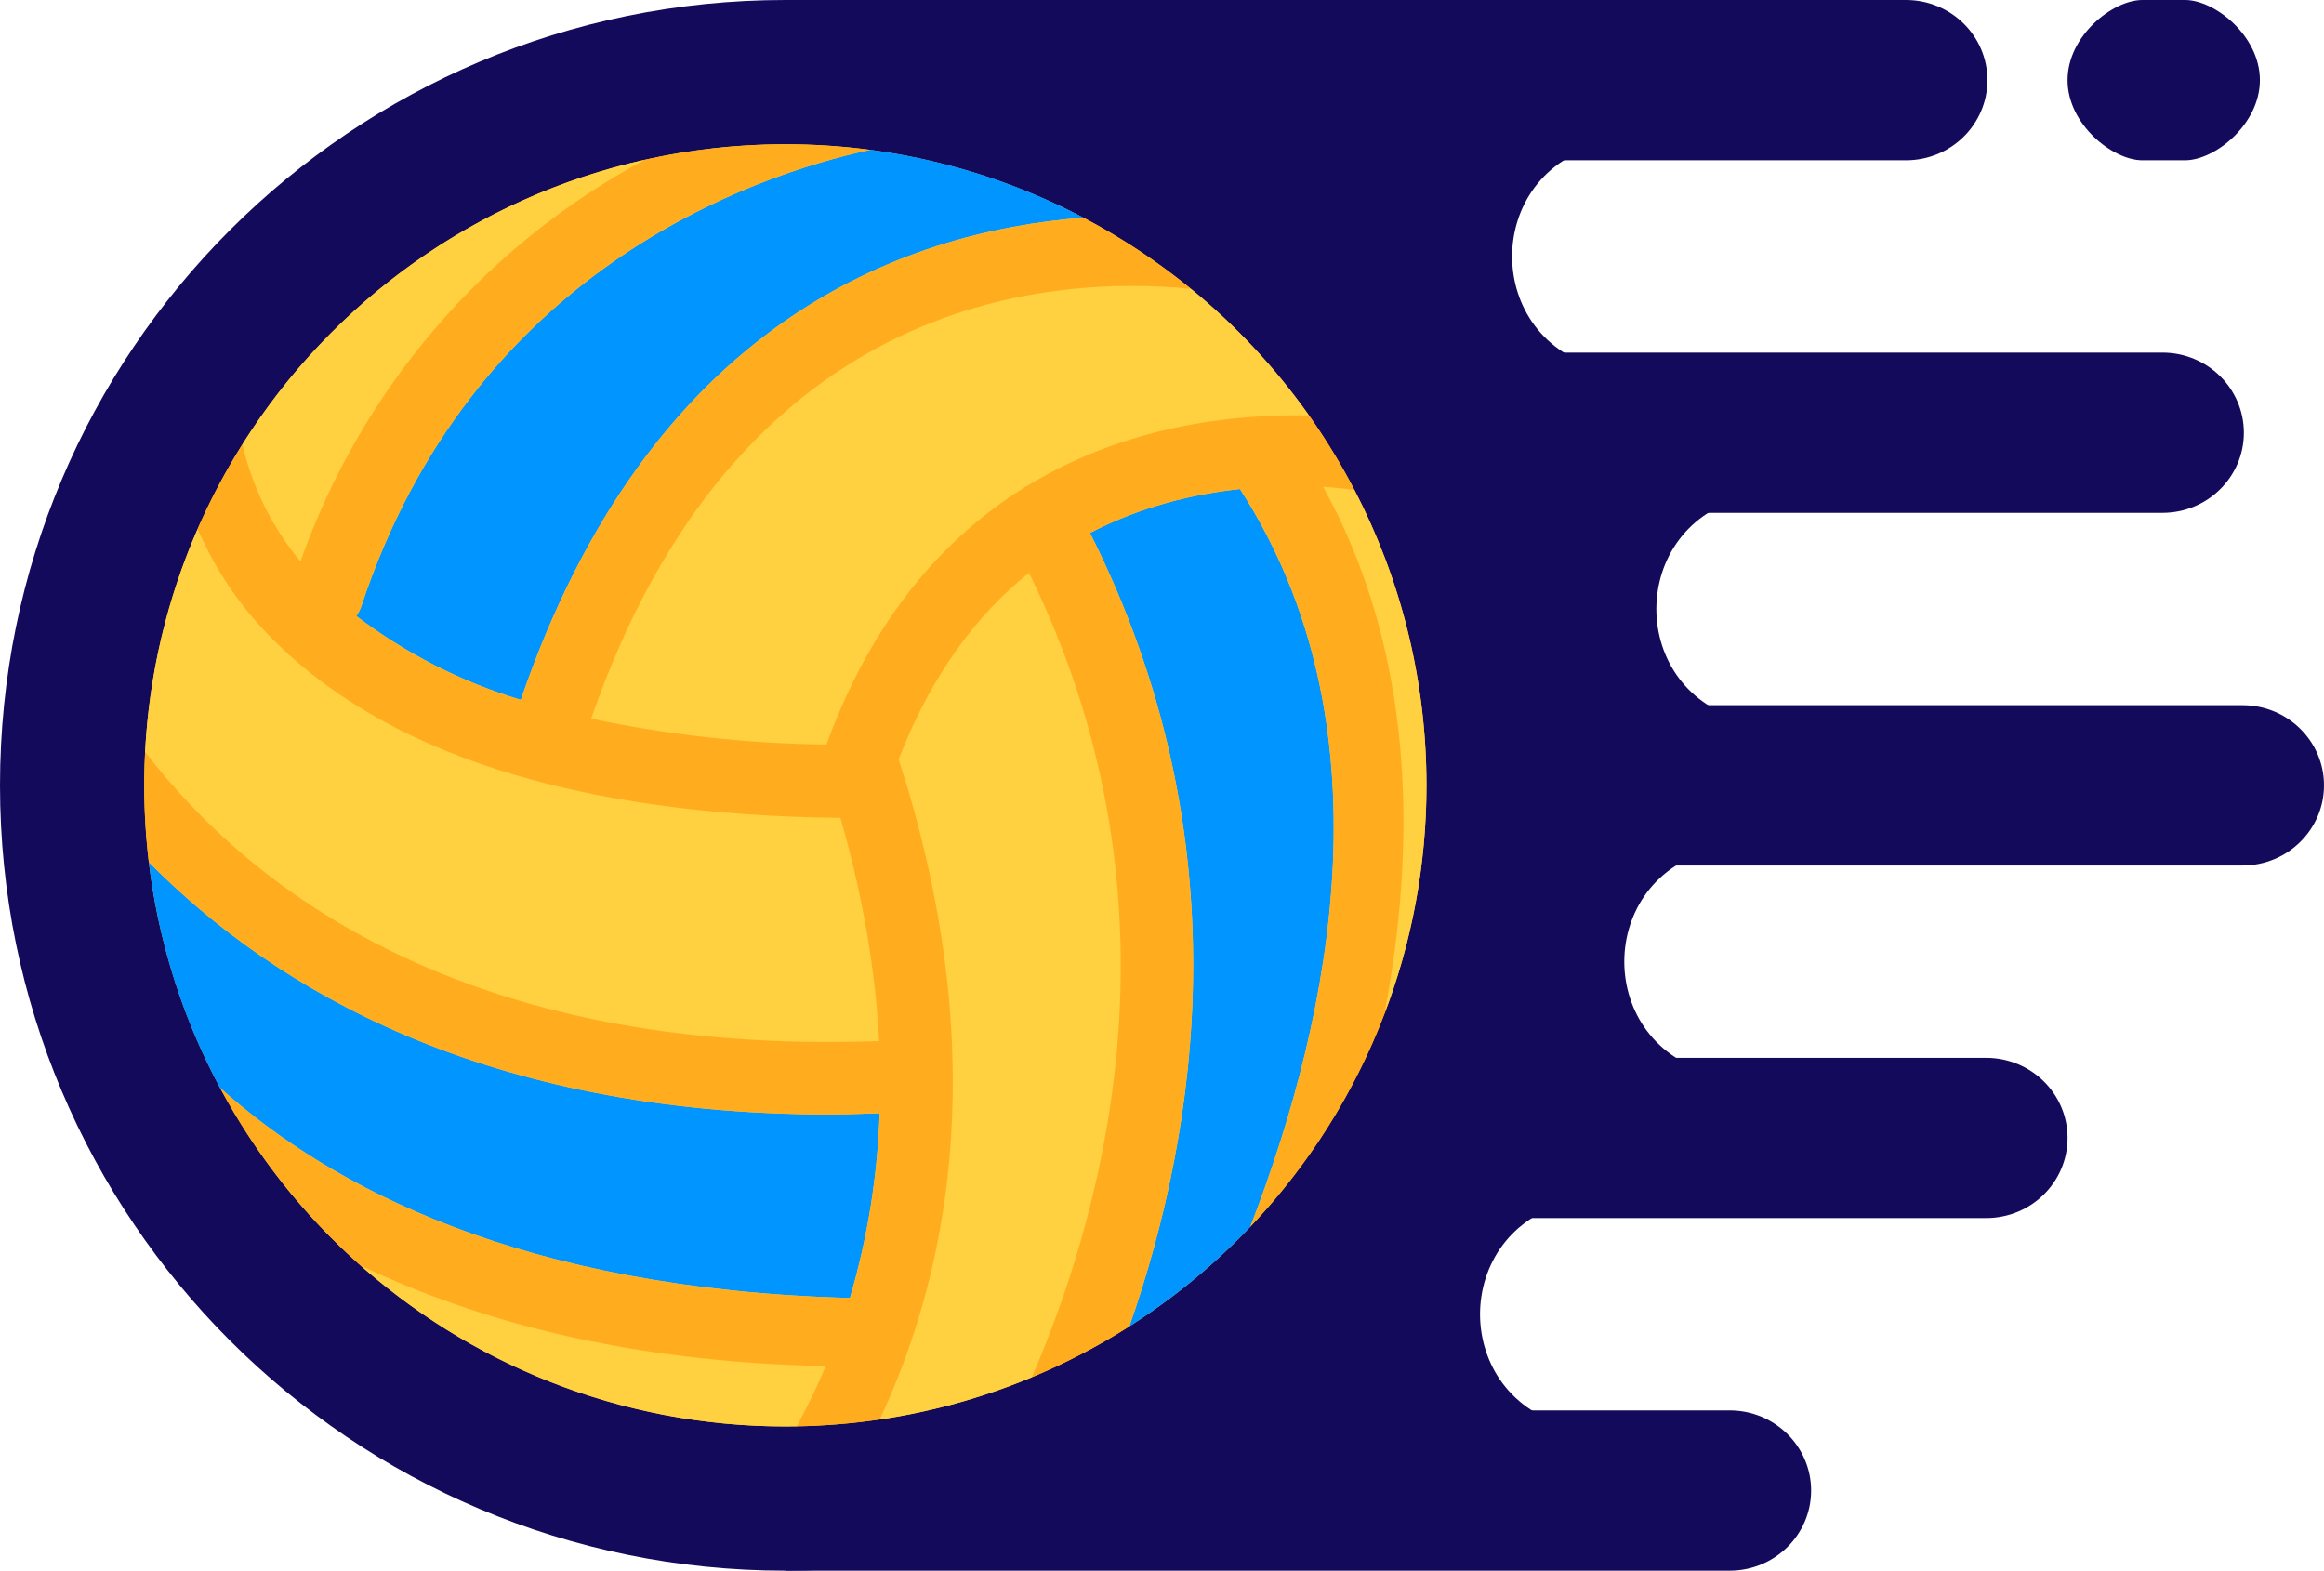 <svg width="145" height="98" viewBox="0 0 145 98" fill="none" xmlns="http://www.w3.org/2000/svg">
<path d="M136.333 0C138.189 1.20714e-07 141 2.239 141 5C141 7.761 138.189 10 136.333 10H133.667C131.811 10 129 7.761 129 5C129 2.239 131.811 -1.20714e-07 133.667 0H136.333Z" fill="#130A5C"/>
<path d="M134.919 22C137.725 22 140 24.239 140 27C140 29.761 137.725 32 134.919 32H42V22H134.919Z" fill="#130A5C"/>
<path d="M139.919 44C142.725 44 145 46.239 145 49C145 51.761 142.725 54 139.919 54H47V44H139.919Z" fill="#130A5C"/>
<path d="M123.919 66C126.725 66 129 68.239 129 71C129 73.761 126.725 76 123.919 76H31V66H123.919Z" fill="#130A5C"/>
<path d="M98 75C90.458 76.751 90.458 87.249 98 89H52V75H98Z" fill="#130A5C"/>
<path d="M107 53C99.458 54.751 99.458 65.249 107 67H61V53H107Z" fill="#130A5C"/>
<path d="M100 9C92.458 10.751 92.458 21.249 100 23H54V9H100Z" fill="#130A5C"/>
<path d="M109 31C101.458 32.751 101.458 43.249 109 45H63V31H109Z" fill="#130A5C"/>
<path d="M0 49C0 76.062 21.938 98 49 98C76.062 98 98 76.062 98 49C98 21.938 76.062 0 49 0C21.938 0 0 21.938 0 49Z" fill="#130A5C"/>
<path fill-rule="evenodd" clip-rule="evenodd" d="M49 10H118.919C121.725 10 124 7.761 124 5C124 2.239 121.725 0 118.919 0H49V10Z" fill="#130A5C"/>
<path fill-rule="evenodd" clip-rule="evenodd" d="M49 98H107.919C110.725 98 113 95.761 113 93C113 90.239 110.725 88 107.919 88H49V98Z" fill="#130A5C"/>
<circle cx="49" cy="49" r="40" fill="#FFD03F"/>
<path d="M49.71 88.994C49.474 88.998 49.237 89 49 89C38.645 89 29.208 85.065 22.105 78.609C22.233 78.725 22.361 78.84 22.49 78.954C29.706 82.391 39.017 84.97 51.519 85.237C50.98 86.52 50.377 87.773 49.71 88.994Z" fill="#FFD03F"/>
<path d="M54.594 88.612C58.013 88.133 61.293 87.223 64.378 85.937C69.24 74.663 74.024 55.734 64.2 35.741C61 38.304 58.126 42.037 56.067 47.385L56.511 48.778C61.964 66.852 58.877 80.052 54.882 88.571C54.786 88.585 54.69 88.599 54.594 88.612Z" fill="#FFD03F"/>
<path d="M86.375 63.282C88.071 58.847 89 54.032 89 49C89 42.35 87.377 36.08 84.507 30.562C83.938 30.489 83.308 30.419 82.555 30.378C87.614 39.529 88.753 50.765 86.375 63.282Z" fill="#FFD03F"/>
<path d="M81.674 25.92C79.582 22.965 77.1 20.306 74.303 18.018C64.894 17.106 45.919 18.812 36.882 44.837C41.71 45.858 46.628 46.399 51.563 46.452C54.467 38.496 58.956 33.533 63.815 30.482C63.842 30.473 63.863 30.453 63.886 30.432C63.9 30.418 63.916 30.404 63.933 30.393L63.993 30.378C70.164 26.575 76.846 25.824 81.674 25.92Z" fill="#FFD03F"/>
<path d="M9.053 46.914C9.307 41.981 10.454 37.285 12.336 32.983C12.332 32.992 12.328 33.002 12.323 33.011C13.258 35.092 14.527 37.293 16.659 39.519C23.83 47 35.889 50.852 52.437 51.03C53.889 56.081 54.63 60.733 54.852 64.956C29.034 65.883 15.685 55.532 9.053 46.914Z" fill="#FFD03F"/>
<path d="M15.124 27.721C20.712 18.843 29.694 12.316 40.249 9.96C30.23 15.333 22.549 24.264 18.748 35.03C16.979 32.91 15.739 30.404 15.124 27.721Z" fill="#FFD03F"/>
<path d="M70.463 82.76C73.228 80.999 75.762 78.906 78.01 76.54C83.235 63.026 86.716 45.09 77.43 30.615C77.411 30.596 77.404 30.571 77.397 30.547C77.394 30.534 77.391 30.522 77.385 30.511C74.452 30.822 71.178 31.607 68.007 33.252C77.549 52.22 74.807 70.333 70.463 82.76Z" fill="#0095FF"/>
<path d="M67.606 13.582C56.203 14.456 40.505 20.245 32.496 43.667C28.79 42.55 25.313 40.779 22.23 38.437C22.352 38.263 22.451 38.073 22.526 37.874C29.436 16.924 46.875 10.964 54.296 9.347C59.046 9.976 63.533 11.438 67.606 13.582Z" fill="#0095FF"/>
<path d="M53.03 80.985C32.578 80.44 20.663 74.1 13.718 67.863C11.423 63.579 9.885 58.827 9.284 53.788C17.129 61.735 30.268 69.533 51.785 69.533C52.541 69.533 53.321 69.508 54.102 69.483C54.362 69.475 54.622 69.467 54.882 69.459C54.755 73.364 54.133 77.237 53.03 80.985Z" fill="#0095FF"/>
<path d="M81.674 25.92C76.846 25.824 70.164 26.575 63.993 30.378L63.933 30.393C63.916 30.404 63.9 30.418 63.886 30.432C63.863 30.453 63.842 30.473 63.815 30.482C58.956 33.533 54.467 38.496 51.563 46.452C46.628 46.399 41.71 45.858 36.882 44.837C45.919 18.812 64.894 17.106 74.303 18.018C72.233 16.326 69.991 14.837 67.606 13.582C56.203 14.456 40.505 20.245 32.496 43.667C28.79 42.55 25.313 40.779 22.23 38.437C22.352 38.263 22.451 38.073 22.526 37.874C29.436 16.924 46.875 10.964 54.296 9.347C52.563 9.118 50.795 9 49 9C45.994 9 43.065 9.332 40.249 9.96C30.23 15.333 22.549 24.264 18.748 35.03C16.979 32.91 15.739 30.404 15.124 27.721C14.064 29.404 13.127 31.171 12.323 33.011C13.258 35.092 14.527 37.293 16.659 39.519C23.83 47 35.889 50.852 52.437 51.03C53.889 56.081 54.63 60.733 54.852 64.956C29.034 65.883 15.685 55.532 9.053 46.914C9.018 47.605 9 48.3 9 49C9 50.62 9.096 52.218 9.284 53.788C17.129 61.735 30.268 69.533 51.785 69.533C52.541 69.533 53.321 69.508 54.102 69.483C54.362 69.475 54.622 69.467 54.882 69.459C54.755 73.364 54.133 77.237 53.03 80.985C32.578 80.44 20.663 74.1 13.718 67.863C15.97 72.066 18.95 75.819 22.49 78.954C29.706 82.391 39.017 84.97 51.519 85.237C50.98 86.52 50.377 87.773 49.71 88.994C51.464 88.963 53.19 88.82 54.882 88.571C58.877 80.052 61.964 66.852 56.511 48.778L56.067 47.385C58.126 42.037 61 38.304 64.2 35.741C74.024 55.734 69.24 74.663 64.378 85.937C66.506 85.05 68.54 83.985 70.463 82.76C74.807 70.333 77.549 52.22 68.007 33.252C71.178 31.607 74.452 30.822 77.385 30.511C77.391 30.522 77.394 30.534 77.397 30.547C77.404 30.571 77.411 30.596 77.43 30.615C86.716 45.09 83.235 63.026 78.01 76.54C81.609 72.749 84.474 68.254 86.375 63.282C88.753 50.765 87.614 39.529 82.555 30.378C83.308 30.419 83.938 30.489 84.507 30.562C83.666 28.947 82.719 27.397 81.674 25.92Z" fill="#FFAD1F"/>
</svg>
